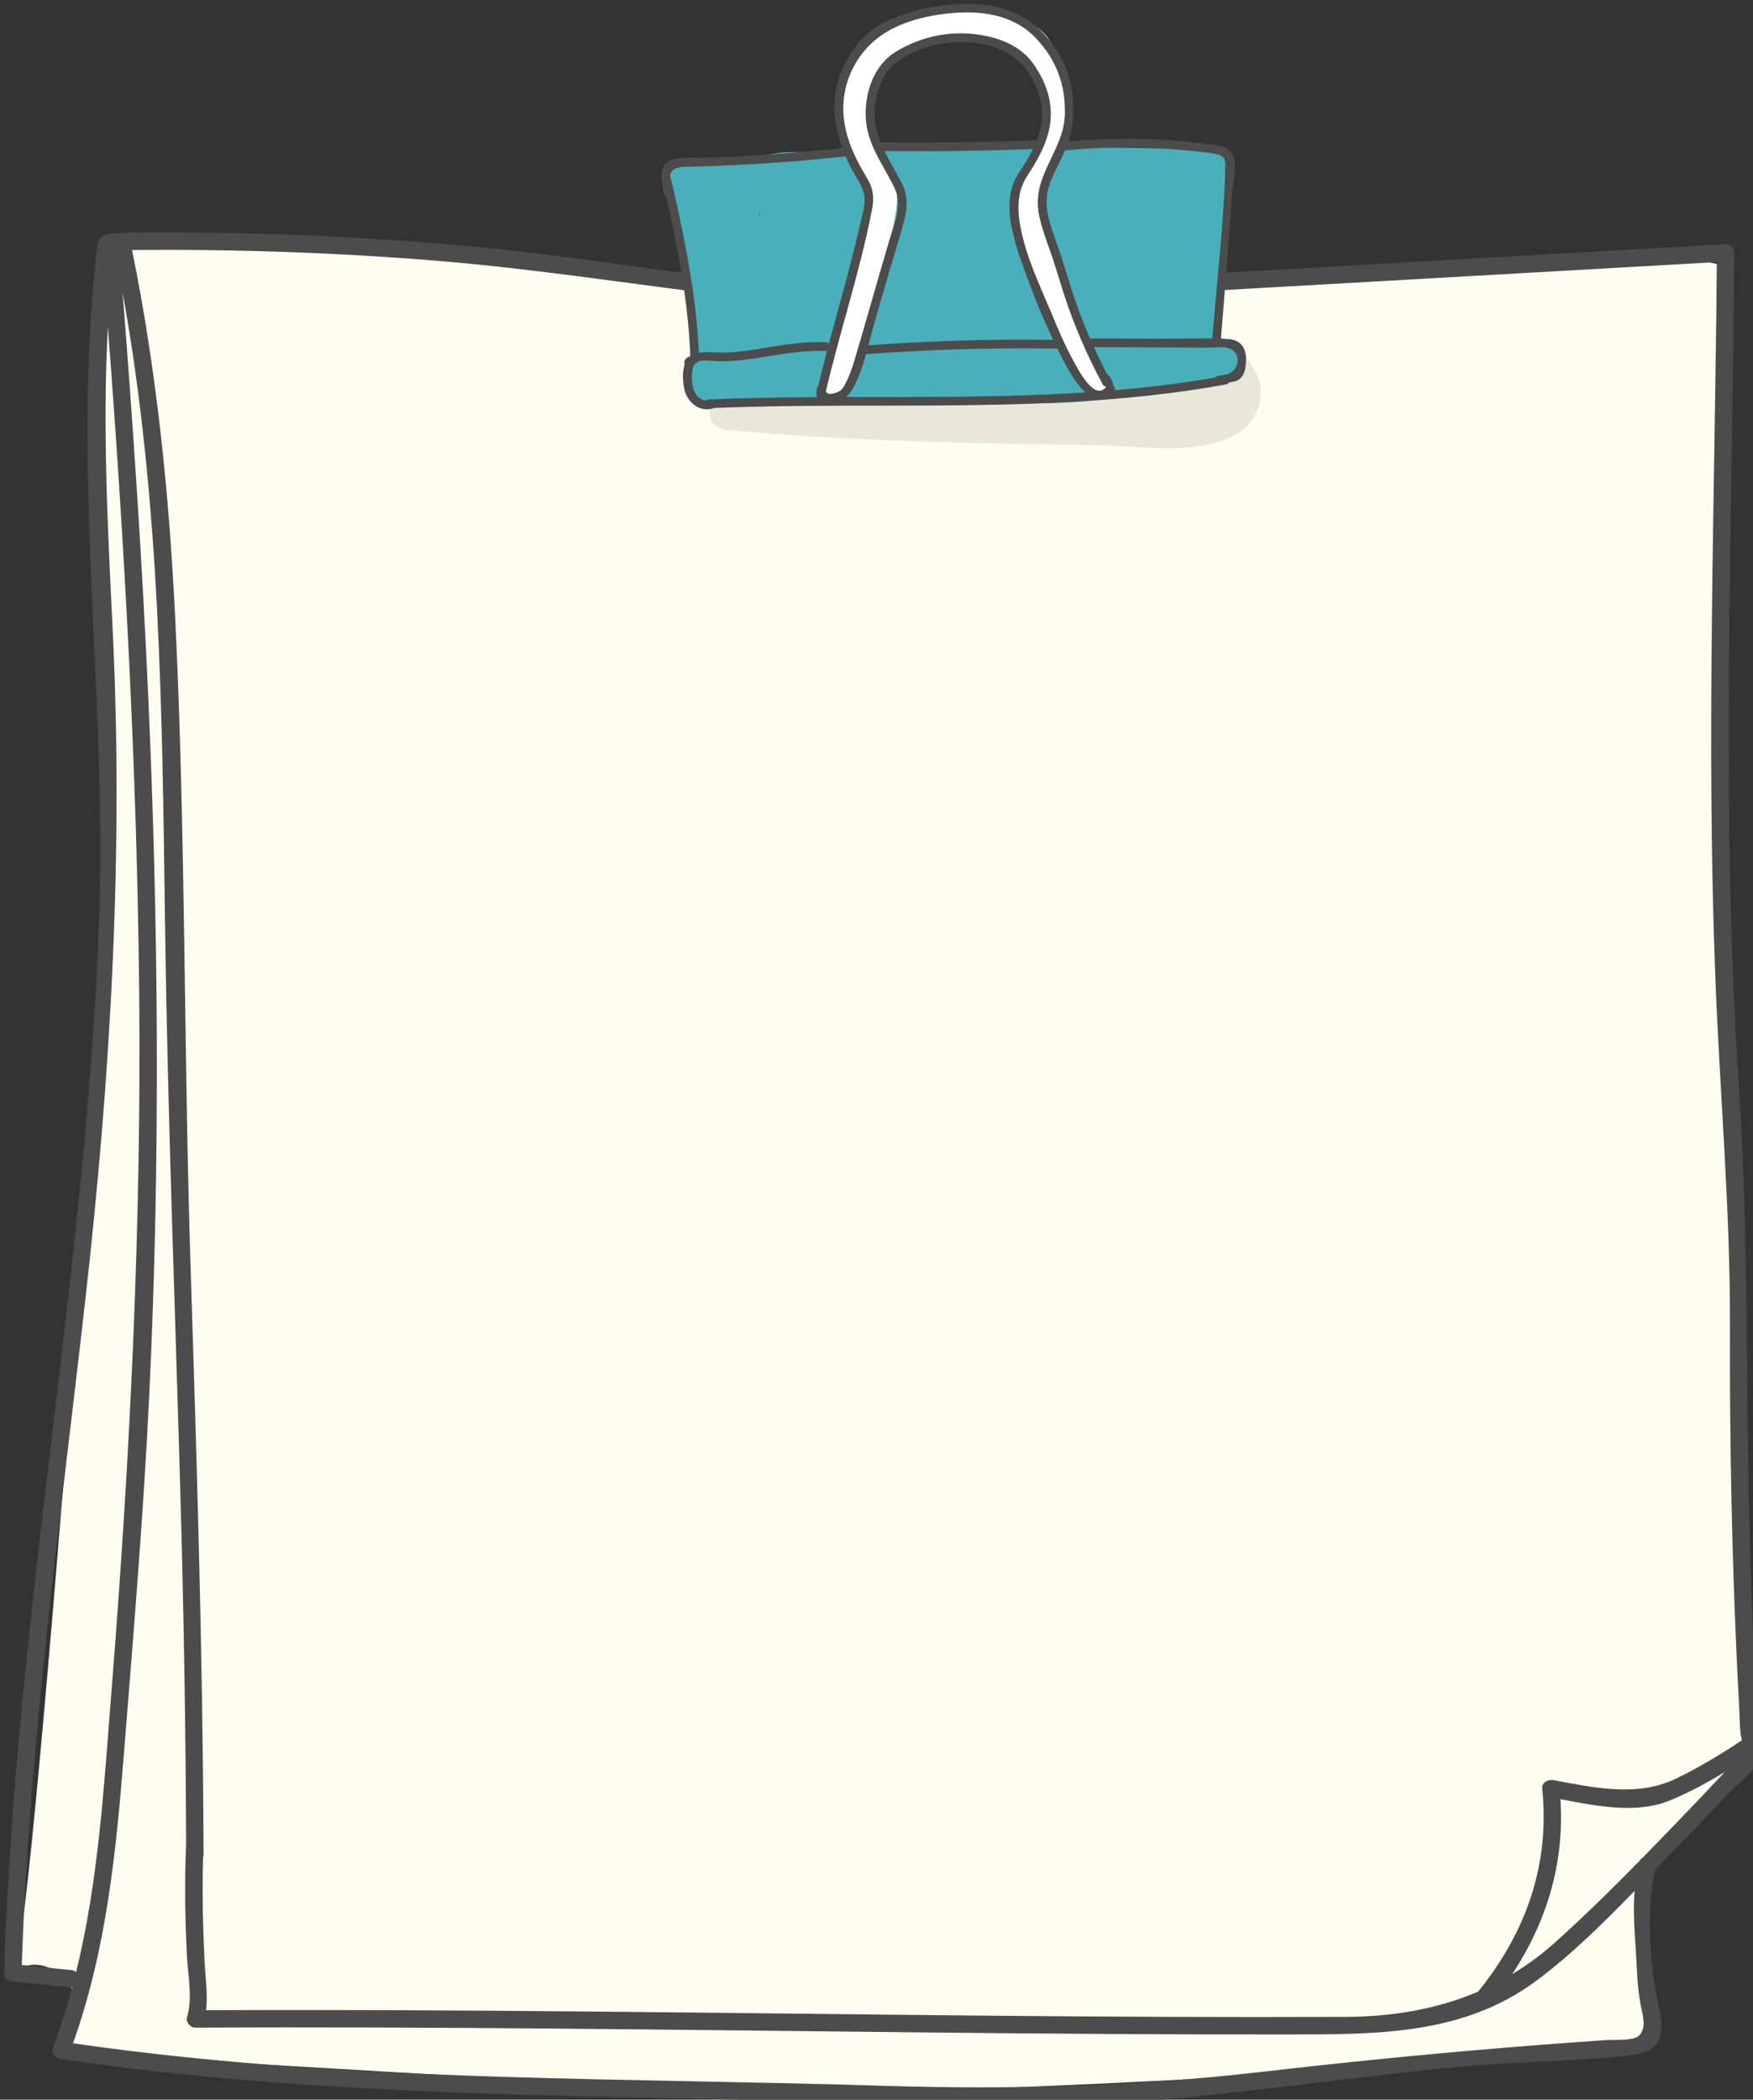 <?xml version="1.0" encoding="UTF-8" standalone="no"?>
<!-- Created with Inkscape (http://www.inkscape.org/) -->

<svg
   width="80.145mm"
   height="95.966mm"
   viewBox="0 0 80.145 95.966"
   version="1.1"
   id="svg1"
   inkscape:version="1.3.2 (091e20e, 2023-11-25, custom)"
   sodipodi:docname="wow#5.svg"
   xmlns:inkscape="http://www.inkscape.org/namespaces/inkscape"
   xmlns:sodipodi="http://sodipodi.sourceforge.net/DTD/sodipodi-0.dtd"
   xmlns="http://www.w3.org/2000/svg"
   xmlns:svg="http://www.w3.org/2000/svg">
  <rect x="0" y="0" width="80.145" height="95.966" fill="#333333" stroke="none"/>
  <sodipodi:namedview
     id="namedview1"
     pagecolor="#ffffff"
     bordercolor="#000000"
     borderopacity="0.25"
     inkscape:showpageshadow="2"
     inkscape:pageopacity="0.0"
     inkscape:pagecheckerboard="0"
     inkscape:deskcolor="#d1d1d1"
     inkscape:document-units="mm"
     inkscape:zoom="0.76702441"
     inkscape:cx="395.68493"
     inkscape:cy="559.9561"
     inkscape:window-width="3840"
     inkscape:window-height="1057"
     inkscape:window-x="-8"
     inkscape:window-y="-8"
     inkscape:window-maximized="1"
     inkscape:current-layer="layer1" />
  <defs
     id="defs1" />
  <g
     inkscape:label="Layer 1"
     inkscape:groupmode="layer"
     id="layer1"
     transform="translate(-0.351,-0.323)">
    <g
       id="g228"
       transform="matrix(0.265,0,0,0.265,-118.327,-110.445)">
			<g
   id="g200">
				<g
   id="g198">
					<g
   id="g196">
						<path
   style="fill:#fffdf0"
   d="m 466.115,460.4 c 0,0 48.694,1.273 53.702,1.657 5.008,0.385 49.515,5.709 57.794,6.261 8.28,0.552 86.703,-0.602 91.702,-2.378 4.999,-1.776 69.548,-3.462 69.548,-3.462 l 5.927,1.182 c 0,0 0.821,134.4 1.18,139.477 0.359,5.078 5.783,113.018 3.912,117.918 -1.565,4.099 -19.231,16.279 -18.649,26.768 0.796,14.359 5.018,21.993 -2.747,23.193 -15.002,2.318 -113.553,8.764 -149.669,7.679 -27.478,-0.825 -106.429,-6.226 -112.039,-5.892 -5.61,0.334 -7.651,-1.99 -7.651,-1.99 l 2.17,-7.964 c -5.076,-10.213 -12.444,-4.163 -11.25,-4.598 2.519,-0.916 10.213,-104.285 10.762,-109.331 0.549,-5.046 6.462,-100.987 5.574,-108.473 -0.888,-7.485 -3.942,-78.166 -0.266,-80.047 z"
   id="path195" />

					</g>

					<g
   id="g197">
						<path
   style="fill:#4c4c4d"
   d="m 750.988,714.243 c -0.295,-5.369 -0.555,-10.741 -0.773,-16.114 -0.414,-10.18 -0.683,-20.366 -0.815,-30.553 -0.268,-20.742 -0.169,-41.332 -1.549,-62.045 -3.184,-47.815 -1.157,-96.031 -0.798,-143.921 0.006,-0.777 -0.693,-1.546 -1.5,-1.5 -36.015,2.045 -72.03,4.091 -108.046,6.136 -18.008,1.023 -36.055,2.463 -54.071,0.838 -17.831,-1.608 -35.479,-4.831 -53.311,-6.508 -20.382,-1.916 -40.849,-2.699 -61.318,-2.449 -0.218,0.003 -0.412,0.054 -0.589,0.132 -0.73,-0.049 -1.462,0.002 -2.208,0.17 -0.588,0.132 -1.053,0.705 -1.147,1.308 -0.12,0.189 -0.216,0.402 -0.247,0.663 -4.546,38.539 1.723,77.444 0.335,116.115 -1.393,38.838 -6.962,77.347 -11.266,115.927 -2.44,21.875 -4.444,43.802 -5.139,65.81 -0.027,0.87 0.714,1.421 1.5,1.5 3.364,0.341 6.727,0.682 10.091,1.023 0.056,0.006 0.105,0 0.158,0 -0.943,3.512 -2.034,6.999 -3.33,10.448 -0.261,0.696 0.296,1.733 1.048,1.845 45.733,6.832 92.05,6.222 138.151,7.548 11.904,0.342 23.782,1.046 35.693,0.585 11.287,-0.436 22.532,-1.576 33.749,-2.875 11.562,-1.339 23.105,-2.845 34.696,-3.927 8.945,-0.835 17.98,-0.794 26.902,-1.733 2.196,-0.231 5.156,-0.288 6.531,-2.292 1.603,-2.337 0.203,-6.239 -0.215,-8.72 -1.14,-6.763 -1.575,-14.443 -0.118,-21.191 0.642,-0.662 1.283,-1.324 1.924,-1.979 3.516,-3.595 6.999,-7.222 10.456,-10.873 1.508,-1.592 4.086,-3.48 5.115,-5.445 1.126,-2.152 0.222,-5.538 0.091,-7.923 z m -290.851,43.532 c -2.846,-0.289 -5.693,-0.577 -8.539,-0.866 1.307,-38.42 6.633,-76.512 10.957,-114.67 4.39,-38.744 6.626,-77.145 4.704,-116.12 -0.852,-17.26 -1.731,-34.549 -0.809,-51.794 2.917,38.13 5.012,76.33 5.403,114.576 0.413,40.369 -1.576,80.536 -4.774,120.765 -1.295,16.292 -2.218,32.638 -6.103,48.45 -0.221,-0.179 -0.499,-0.306 -0.839,-0.341 z m 270.494,11.29 c -1.004,0.987 -4.358,0.698 -5.727,0.791 -19.861,1.348 -39.514,3.18 -59.299,5.471 -22.047,2.552 -43.577,3.094 -65.734,2.4 -21.687,-0.679 -43.387,-0.854 -65.074,-1.531 -24.859,-0.776 -49.73,-2.213 -74.359,-5.795 5.779,-16.18 7.44,-33.067 8.794,-50.099 1.636,-20.579 3.372,-41.148 4.361,-61.77 1.951,-40.677 1.615,-81.429 -0.253,-122.102 -1.042,-22.695 -2.566,-45.365 -4.349,-68.014 6.54,36.019 6.83,72.721 7.329,109.251 0.457,33.512 1.783,66.996 2.71,100.496 0.534,19.295 0.853,38.594 0.923,57.896 -0.286,6.39 -0.185,12.76 0.129,19.147 0.16,3.254 1.019,7.429 0.044,10.607 -0.286,0.933 0.494,1.904 1.447,1.899 41.741,-0.223 83.477,0.386 125.215,0.819 21.091,0.218 42.183,0.378 63.276,0.35 15.032,-0.02 30.109,0.187 42.803,-9.238 6.107,-4.535 11.622,-10.009 16.979,-15.515 -0.258,3.211 -0.057,6.233 0.183,9.815 0.222,3.318 0.239,6.393 0.826,9.659 0.296,1.656 1.176,4.087 -0.224,5.463 z m 8.896,-39.237 c -2.746,2.865 -5.509,5.723 -8.291,8.564 -0.206,0.11 -0.381,0.282 -0.507,0.517 -4.713,4.8 -9.504,9.527 -14.502,14.015 -2.396,2.152 -4.895,3.985 -7.485,5.551 5.932,-9.033 9.034,-19.083 8.311,-30.18 6.085,1.184 13.077,2.581 18.783,0.268 3.309,-1.341 6.502,-3.074 9.586,-4.958 -1.959,2.08 -3.919,4.16 -5.895,6.223 z m -2.566,-5.051 c -6.679,3.205 -14.082,1.547 -21.149,0.236 -0.86,-0.159 -2.006,0.397 -1.899,1.447 1.348,13.183 -2.815,24.838 -11.05,35.032 -7.042,3.018 -14.708,4.327 -22.972,4.361 -20.582,0.085 -41.163,-0.022 -61.744,-0.211 -44.917,-0.413 -89.831,-1.149 -134.752,-0.936 0.323,-2.68 -0.12,-5.632 -0.246,-8.182 -0.3,-6.057 -0.444,-12.095 -0.264,-18.151 0.047,-0.146 0.079,-0.304 0.079,-0.484 -0.002,-0.605 -0.009,-1.21 -0.012,-1.815 0.003,-0.063 0.003,-0.125 0.005,-0.187 0.002,-0.051 -0.006,-0.094 -0.008,-0.142 -0.135,-33.371 -1.194,-66.712 -2.249,-100.065 -1.171,-37.026 -0.82,-74.135 -2.633,-111.133 -1.044,-21.292 -3.183,-42.531 -7.445,-63.431 17.551,-0.162 35.099,0.424 52.595,1.855 17.925,1.466 35.633,4.358 53.485,6.416 18.023,2.078 35.866,1.276 53.927,0.25 18.008,-1.023 36.015,-2.045 54.023,-3.068 19.795,-1.124 39.589,-2.248 59.384,-3.373 -0.338,40.991 -1.844,82.196 -0.267,123.16 0.777,20.183 2.598,40.21 2.533,60.427 -0.063,19.629 0.31,39.257 1.242,58.865 0.121,2.544 0.251,5.087 0.388,7.631 0.068,1.266 0.045,2.621 0.216,3.868 0.016,0.115 0.108,0.528 0.219,1.005 -3.655,2.422 -7.455,4.729 -11.406,6.625 z"
   id="path196" />

					</g>

				</g>

				<g
   style="opacity:0.15"
   id="g199">
					<path
   style="fill:#6e6a5f"
   d="m 663.961,481.37 c -1.209,-4.235 -8.884,-2.123 -14.214,-0.308 -3.002,0.049 -6.003,0.104 -9.004,0.183 -7.121,0.188 -14.24,0.463 -21.354,0.823 -14.23,0.719 -28.438,1.798 -42.618,3.188 -0.895,0.088 -1.576,0.492 -2.054,1.045 -0.539,-0.047 -1.079,-0.088 -1.618,-0.136 -3.844,-0.346 -3.821,5.656 0,6 21.21,1.908 42.498,2.348 63.782,2.59 7.334,0.083 18.68,2.175 25.089,-2.425 3.532,-2.537 4.543,-7.735 1.991,-10.96 z"
   id="path198" />

				</g>

			</g>

			<g
   id="g227">
				<g
   id="g201">
					<path
   style="fill:#49b0bb"
   d="m 659.44,477.212 c -0.657,-0.016 -1.321,-2.052 -2.127,-2.455 0.093,-0.453 0.209,-0.919 0.252,-1.212 0.173,-1.194 0.359,-2.386 0.547,-3.578 0.377,-2.383 0.771,-4.763 1.108,-7.152 0.695,-4.924 1.219,-9.851 0.976,-14.83 -0.108,-2.214 -1.987,-4.801 -4.505,-4.505 -1.185,0.139 -2.096,0.117 -3.238,-0.224 -1.096,-0.327 -2.256,-0.159 -3.235,0.354 -11.664,-0.219 -23.329,-0.437 -34.993,-0.656 -1.108,-0.021 -2.039,0.344 -2.756,0.936 -4.402,-0.129 -8.804,-0.246 -13.206,-0.332 -2.282,-0.421 -3.523,0.117 -5.865,0.801 -0.759,0.222 -2.169,-0.518 -2.837,-0.115 -2.415,0.133 -5.025,-0.211 -7.448,0.13 -4.641,0.653 -9.509,1.719 -14.201,0.962 -1.822,-0.294 -3.563,0.046 -4.735,1.614 -1.025,1.372 -1.37,3.492 -0.352,5.003 0.739,1.097 1.303,2.204 1.728,3.367 0.125,1.179 0.409,2.337 0.851,3.508 10e-4,0.007 0.002,0.014 0.003,0.021 l 0.004,-0.002 c 0.136,0.358 0.285,0.717 0.45,1.078 0.015,0.032 0.034,0.061 0.049,0.092 1.114,7.983 1.415,16.053 0.962,24.12 -0.136,2.432 1.453,3.549 3.79,3.549 0.38,0 1.158,0.277 1.502,0.191 0.49,0.187 2.086,0.044 2.628,0 14.211,-1.169 27.702,-0.761 41.958,-0.459 6.973,0.148 13.833,0.411 20.774,-0.468 7.024,-0.89 14.033,-1.915 21.047,-2.88 3.893,-0.534 5.317,-6.753 0.869,-6.858 z m -80.614,-22.168 c -0.207,-0.444 0.333,-0.39 0.013,0.031 10e-4,-0.018 10e-4,-0.037 0.002,-0.055 0.023,-0.323 0.018,-0.315 -0.015,0.024 z"
   id="path200" />

				</g>

				<g
   id="g203">
					<g
   id="g202">
						<path
   style="fill:#4c4c4d"
   d="m 638.015,483.769 c 0.377,0.4 0.465,0.91 0.395,1.441 -0.053,0.403 0.383,0.751 0.751,0.751 0.45,0 0.698,-0.347 0.751,-0.751 0.12,-0.914 -0.206,-1.836 -0.835,-2.502 -0.665,-0.705 -1.726,0.358 -1.062,1.061 z"
   id="path201" />

					</g>

				</g>

				<g
   id="g205">
					<g
   id="g204">
						<path
   style="fill:#4c4c4d"
   d="m 588.856,484.795 c -0.25,0.848 -0.229,1.922 0.521,2.518 0.698,0.555 1.713,0.445 2.198,-0.326 0.516,-0.82 -0.783,-1.575 -1.297,-0.758 0.031,-0.05 0.084,-0.041 0.122,-0.07 -0.021,0.017 -0.077,0.032 -0.085,0.008 0.078,0.008 0.071,0.002 -0.019,-0.019 0.014,0.004 0.027,0.009 0.041,0.013 -0.141,-0.188 0.04,0.121 -0.04,-0.03 -0.153,-0.292 -0.086,-0.625 0.006,-0.937 0.275,-0.929 -1.173,-1.326 -1.447,-0.399 z"
   id="path203" />

					</g>

				</g>

				<g
   id="g207">
					<g
   id="g206">
						<path
   style="fill:#4c4c4d"
   d="m 570.138,488.389 c 29.746,-1.264 59.769,1.263 89.231,-4.09 0.949,-0.172 0.547,-1.62 -0.399,-1.448 -29.321,5.327 -59.228,2.777 -88.832,4.036 -0.963,0.041 -0.968,1.543 0,1.502 z"
   id="path205" />

					</g>

				</g>

				<g
   id="g209">
					<g
   id="g208">
						<path
   style="fill:#4c4c4d"
   d="m 570.461,486.964 c -1.691,0.556 -2.859,-0.944 -3.129,-2.446 -0.184,-1.026 -0.311,-3.412 0.694,-4.054 0.813,-0.519 2.718,-0.183 3.653,-0.17 1.25,0.018 2.489,-0.028 3.733,-0.157 5.005,-0.518 9.828,-1.81 14.9,-1.618 0.966,0.036 0.965,-1.465 0,-1.502 -3.859,-0.146 -7.562,0.477 -11.35,1.111 -2.083,0.348 -4.177,0.651 -6.293,0.672 -1.643,0.016 -3.438,-0.256 -5.042,0.217 -2.243,0.661 -2.127,4.236 -1.726,6.093 0.486,2.248 2.612,4.074 4.958,3.302 0.915,-0.3 0.524,-1.751 -0.398,-1.448 z"
   id="path207" />

					</g>

				</g>

				<g
   id="g211">
					<g
   id="g210">
						<path
   style="fill:#4c4c4d"
   d="m 596.681,479.126 c 11.055,-0.846 22.139,-1.183 33.225,-1.009 0.967,0.015 0.967,-1.487 0,-1.502 -11.086,-0.173 -22.17,0.164 -33.225,1.009 -0.958,0.074 -0.966,1.576 0,1.502 z"
   id="path209" />

					</g>

				</g>

				<g
   id="g213">
					<g
   id="g212">
						<path
   style="fill:#4c4c4d"
   d="m 635.735,477.869 c 5.556,0.022 11.111,0.044 16.667,0.066 1.358,0.005 2.716,0.011 4.074,0.016 1.357,0.005 3.06,-0.34 4.131,0.535 1.352,1.105 0.814,3.376 -0.864,3.985 -0.744,0.27 -1.475,0.179 -2.218,0.58 -0.85,0.46 -0.093,1.757 0.758,1.297 1.044,-0.565 2.362,-0.211 3.346,-0.931 0.903,-0.661 1.075,-1.759 1.161,-2.813 0.186,-2.276 -0.646,-3.997 -3.08,-4.137 -3.893,-0.224 -7.854,-0.036 -11.754,-0.052 -4.074,-0.016 -8.148,-0.032 -12.222,-0.048 -0.965,-0.003 -0.966,1.498 10e-4,1.502 z"
   id="path211" />

					</g>

				</g>

				<g
   id="g215">
					<g
   id="g214">
						<path
   style="fill:#4c4c4d"
   d="m 566.307,479.752 c -0.063,0.063 -0.125,0.125 -0.188,0.188 -0.278,0.278 -0.299,0.787 0,1.062 0.3,0.275 0.765,0.297 1.062,0 0.063,-0.063 0.125,-0.125 0.188,-0.188 0.278,-0.278 0.299,-0.788 0,-1.062 -0.3,-0.275 -0.765,-0.297 -1.062,0 z"
   id="path213" />

					</g>

				</g>

				<g
   id="g217">
					<g
   id="g216">
						<path
   style="fill:#4c4c4d"
   d="m 568.463,479.903 c -0.355,-10.086 -2.332,-19.992 -4.553,-29.81 -0.103,-0.455 -0.544,-1.684 -0.426,-2.034 0.346,-1.028 1.484,-1.27 2.368,-1.288 1.353,-0.027 2.706,-0.063 4.059,-0.107 2.583,-0.085 5.164,-0.202 7.744,-0.351 5.283,-0.305 10.556,-0.75 15.816,-1.318 0.951,-0.102 0.961,-1.605 0,-1.502 -5.873,0.633 -11.76,1.113 -17.659,1.419 -2.949,0.153 -5.9,0.264 -8.853,0.333 -1.725,0.04 -3.847,-0.226 -4.709,1.656 -0.836,1.825 0.443,4.6 0.844,6.417 0.623,2.828 1.218,5.663 1.747,8.51 1.111,5.974 1.906,11.997 2.12,18.074 0.035,0.964 1.536,0.969 1.502,0.001 z"
   id="path215" />

					</g>

				</g>

				<g
   id="g219">
					<g
   id="g218">
						<path
   style="fill:#4c4c4d"
   d="m 599.499,444.045 c 9.012,0.094 18.024,-0.022 27.03,-0.349 0.964,-0.035 0.968,-1.537 0,-1.502 -9.006,0.327 -18.018,0.444 -27.03,0.349 -0.967,-0.01 -0.968,1.492 0,1.502 z"
   id="path217" />

					</g>

				</g>

				<g
   id="g221">
					<g
   id="g220">
						<path
   style="fill:#4c4c4d"
   d="m 631.577,443.932 c 4.836,-0.451 9.693,-0.609 14.547,-0.428 2.426,0.09 4.848,0.262 7.263,0.514 1.369,0.143 2.785,0.246 4.136,0.514 1.511,0.3 1.774,0.894 1.727,2.363 -0.31,9.8 -1.461,19.655 -2.262,29.426 -0.079,0.963 1.423,0.958 1.502,0 0.462,-5.638 0.909,-11.277 1.338,-16.917 0.205,-2.698 0.407,-5.395 0.604,-8.094 0.144,-1.965 0.949,-4.866 0.028,-6.72 -0.747,-1.503 -2.63,-1.527 -4.081,-1.719 -2.681,-0.354 -5.374,-0.61 -8.073,-0.765 -5.578,-0.321 -11.168,-0.194 -16.73,0.325 -0.953,0.089 -0.963,1.591 10e-4,1.501 z"
   id="path219" />

					</g>

				</g>

				<g
   id="g222">
					<path
   style="fill:#ffffff"
   d="m 636.84,479.512 c -2.062,-3.585 -2.766,-5.595 -4.124,-9.191 -1.695,-4.487 -4.138,-9.167 -5.216,-13.873 -1.088,-4.75 2.102,-9.061 3.78,-13.267 2.151,-5.393 1.351,-10.607 -1.02,-15.786 -0.982,-2.145 -2.106,-3.949 -4.238,-5.114 -2.38,-1.302 -5.109,-2.075 -7.779,-2.468 -5.2,-0.765 -10.585,-0.03 -15.307,2.32 -3.984,1.982 -7.442,5.356 -9.13,9.504 -1.974,4.849 -0.536,9.375 1.523,13.909 1.071,2.359 2.175,4.74 1.998,7.397 -0.224,3.371 -1.528,6.813 -2.377,10.069 l -5.294,20.291 c -0.854,3.275 4.214,4.673 5.068,1.397 1.513,-5.797 3.025,-11.595 4.537,-17.393 0.693,-2.657 1.388,-5.314 2.08,-7.971 0.716,-2.748 1.474,-5.557 1.188,-8.422 -0.465,-4.67 -3.699,-8.399 -4.401,-12.96 -0.616,-4.002 1.966,-7.658 5.096,-9.881 3.753,-2.665 8.533,-3.636 13.072,-3.236 2.216,0.195 4.498,0.763 6.518,1.709 2.322,1.088 3.168,3.762 3.893,6.091 0.718,2.303 1.729,4.794 1.077,7.134 -0.655,2.349 -1.743,4.988 -2.733,7.202 -1.976,4.422 -3.749,8.114 -2.049,12.794 1.733,4.769 4.854,8.833 6.286,13.73 1.352,4.624 2.471,9.043 6.474,12.104 1.136,0.869 2.316,0.376 2.981,-0.734 0.808,-1.342 -1.009,-3.8 -1.903,-5.355 z"
   id="path221" />

				</g>

				<g
   id="g224">
					<g
   id="g223">
						<path
   style="fill:#4c4c4d"
   d="m 590.153,486.23 c 2.488,-10.843 6.096,-21.43 8.187,-32.364 0.318,-1.663 0.129,-3.392 -0.746,-4.859 -1.41,-2.364 -2.72,-4.735 -3.516,-7.39 -1.63,-5.433 -0.583,-10.915 3.177,-15.205 3.508,-4.001 9.123,-5.572 14.296,-6.111 5.423,-0.565 11.045,0.149 14.961,4.227 3.61,3.759 5.274,8.294 5.024,13.523 -0.245,5.138 -4.288,9.107 -4.626,14.142 -0.185,2.748 0.782,5.274 1.687,7.813 1.019,2.859 1.848,5.779 2.78,8.666 1.757,5.439 4.011,10.616 6.72,15.645 0.458,0.851 1.755,0.094 1.297,-0.758 -2.759,-5.122 -5.019,-10.405 -6.781,-15.952 -0.848,-2.669 -1.627,-5.361 -2.567,-8 -1.059,-2.972 -2.212,-5.949 -1.328,-9.139 0.671,-2.42 2.113,-4.64 3.039,-6.972 0.983,-2.475 1.403,-4.918 1.26,-7.576 -0.25,-4.659 -1.889,-8.585 -5.034,-12.015 -3.479,-3.794 -7.894,-5.207 -12.992,-5.255 -5.062,-0.049 -10.48,1.099 -15.003,3.398 -4.007,2.037 -7.171,7.185 -7.953,11.488 -0.885,4.868 0.629,9.728 2.941,13.985 0.794,1.463 1.863,2.764 2.008,4.479 0.136,1.608 -0.482,3.392 -0.833,4.956 -0.725,3.232 -1.55,6.44 -2.408,9.639 -1.717,6.403 -3.555,12.773 -5.038,19.236 -0.215,0.94 1.232,1.342 1.448,0.399 z"
   id="path222" />

					</g>

				</g>

				<g
   id="g226">
					<g
   id="g225">
						<path
   style="fill:#4c4c4d"
   d="m 588.802,485.698 c 0.612,1.77 1.828,2.012 3.666,1.476 2,-0.583 2.771,-2.534 3.52,-4.306 1.138,-2.694 1.729,-5.762 2.542,-8.57 0.859,-2.966 1.708,-5.934 2.566,-8.901 0.875,-3.027 1.85,-6.036 2.665,-9.078 0.581,-2.17 0.795,-4.493 -0.255,-6.559 -2.462,-4.843 -5.857,-9.159 -4.46,-14.935 0.755,-3.121 1.874,-5.355 4.74,-6.979 2.411,-1.366 5.095,-2.222 7.851,-2.505 5.386,-0.552 11.373,0.966 14.129,5.951 1.573,2.846 2.37,5.677 1.575,8.903 -0.688,2.792 -2.183,5.308 -3.767,7.678 -2.918,4.364 -1.194,10.476 0.411,15.048 2.01,5.726 4.353,11.546 7.151,16.939 1.38,2.659 5.381,10.284 8.898,5.546 0.576,-0.777 -0.726,-1.526 -1.297,-0.758 -2.091,2.818 -5.078,-3.276 -5.873,-4.731 -1.377,-2.52 -2.486,-5.175 -3.591,-7.822 -2.022,-4.84 -4.391,-9.73 -5.372,-14.921 -0.574,-3.038 -0.606,-6.156 1.138,-8.796 1.417,-2.145 2.73,-4.412 3.499,-6.88 1.411,-4.532 0.208,-8.887 -2.542,-12.662 -2.531,-3.474 -7.098,-4.815 -11.229,-5.059 -4.364,-0.258 -8.8,0.912 -12.504,3.224 -3.605,2.25 -5.172,6.815 -5.077,10.966 0.112,4.87 3.044,8.36 5.023,12.55 1.441,3.052 -0.277,6.656 -1.153,9.638 -0.942,3.207 -1.865,6.42 -2.789,9.632 -0.928,3.224 -1.858,6.448 -2.809,9.666 -0.464,1.57 -0.933,3.111 -1.692,4.569 -0.438,0.841 -0.682,1.382 -1.698,1.703 -0.852,0.269 -1.531,0.405 -1.819,-0.427 -0.313,-0.907 -1.764,-0.517 -1.447,0.4 z"
   id="path224" />

					</g>

				</g>

			</g>

		</g>
  </g>
</svg>
